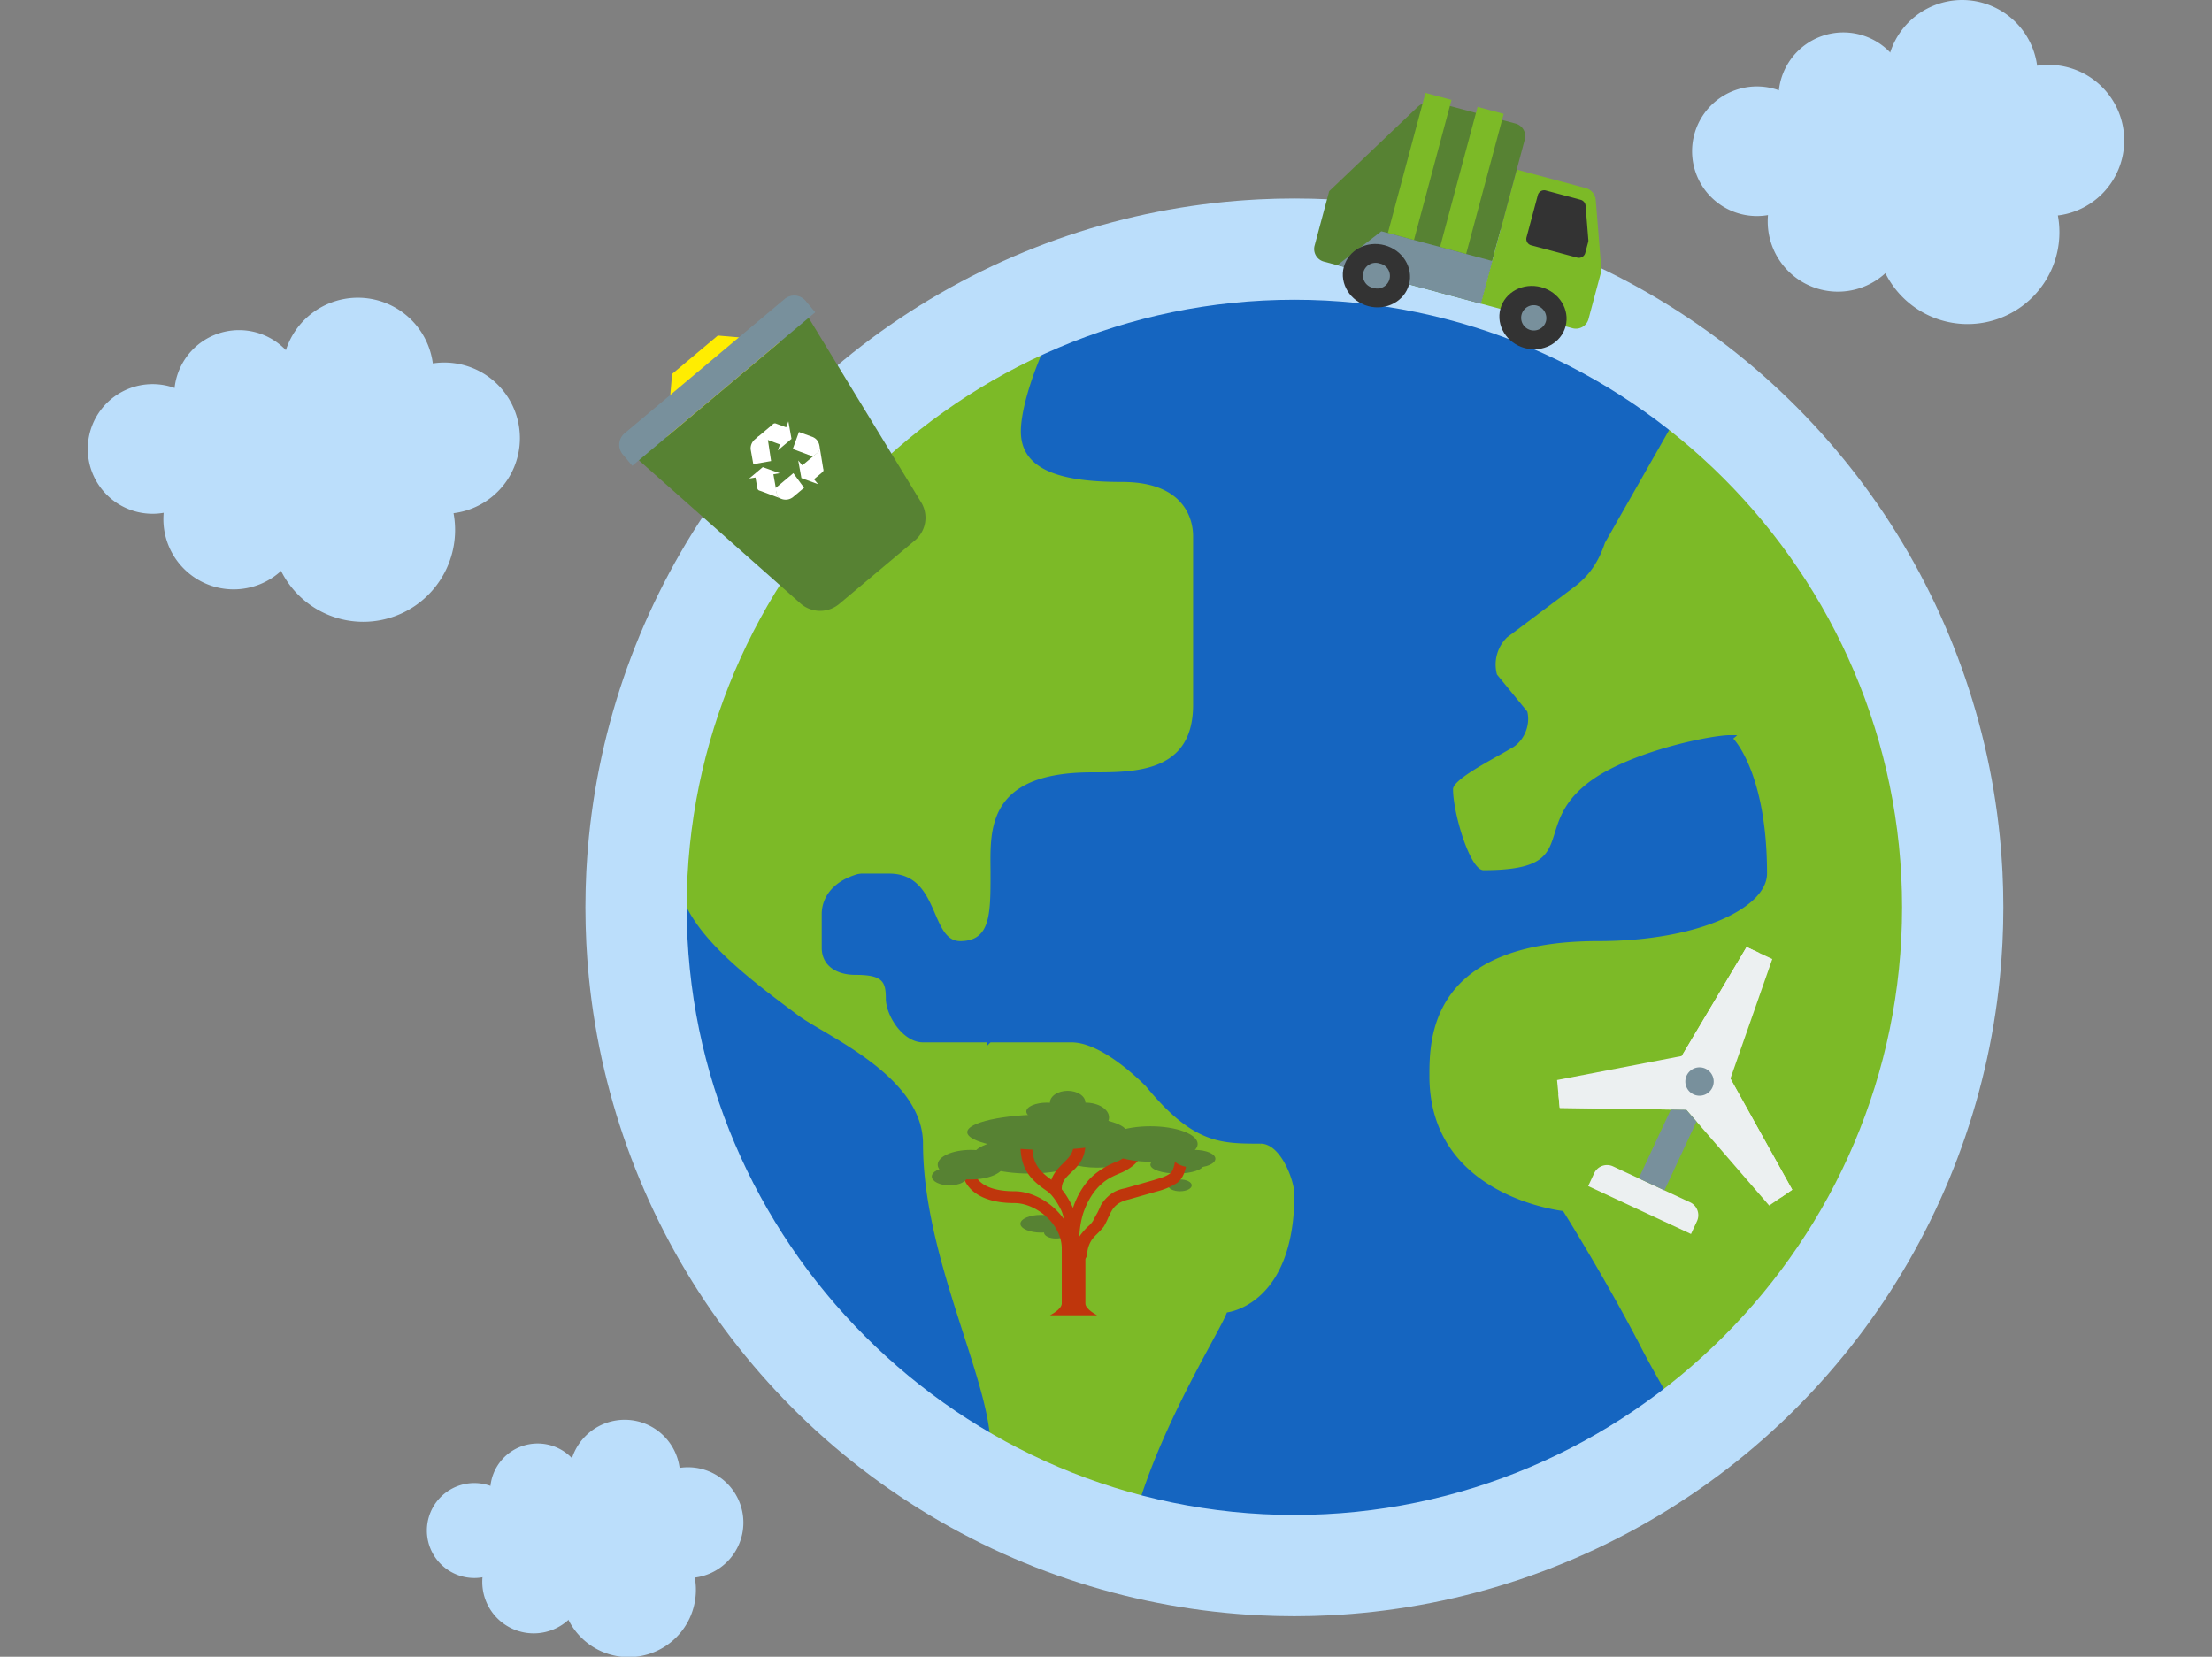 <svg xmlns="http://www.w3.org/2000/svg" xmlns:xlink="http://www.w3.org/1999/xlink" width="1092" height="818" viewBox="0 0 1092 818">
  <rect x="0" y="0" width="1092" height="818" fill="#808080" stroke="none"/>
  <defs>
    <clipPath id="clip-path">
      <circle id="Ellipse_1" data-name="Ellipse 1" cx="350" cy="350" r="350" transform="translate(1088 190)" fill="#fff" stroke="#707070" stroke-width="1"/>
    </clipPath>
    <clipPath id="clip-path-2">
      <rect id="Rectangle_2" data-name="Rectangle 2" width="140" height="140" transform="translate(960 767)" fill="#fff" stroke="#707070" stroke-width="1"/>
    </clipPath>
    <clipPath id="clip-path-3">
      <rect id="Rectangle_3" data-name="Rectangle 3" width="300" height="160" transform="translate(913 139)" fill="#fff"/>
    </clipPath>
    <clipPath id="clip-path-5">
      <rect id="Rectangle_5" data-name="Rectangle 5" width="140" height="140" transform="translate(850 600)" fill="#fff"/>
    </clipPath>
    <clipPath id="clip-path-6">
      <rect id="Rectangle_6" data-name="Rectangle 6" width="140" height="140" transform="translate(1696 697)" fill="#fff"/>
    </clipPath>
    <clipPath id="clip-path-7">
      <rect id="Rectangle_7" data-name="Rectangle 7" width="140" height="140" transform="translate(908 784)" fill="#fff"/>
    </clipPath>
    <clipPath id="clip-path-8">
      <rect id="Rectangle_8" data-name="Rectangle 8" width="220" height="117" transform="translate(912.731 139.19)" fill="#fff"/>
    </clipPath>
  </defs>
  <g id="Group_12" data-name="Group 12" transform="translate(-828 -164)">
    <g id="Mask_Group_1" data-name="Mask Group 1" transform="translate(29 72)" clip-path="url(#clip-path)">
      <g id="surface4316" transform="translate(1038 140)">
        <path id="Path_1" data-name="Path 1" d="M400,66.667C215.885,66.667,66.667,215.885,66.667,400S215.885,733.333,400,733.333,733.333,584.115,733.333,400,584.115,66.667,400,66.667Zm0,0" fill="#1565c0"/>
        <path id="Path_2" data-name="Path 2" d="M538.347,241.667l-33.333,25A18.755,18.755,0,0,0,500,285.027l14.973,18.293c1.693,6.707-1.627,15.04-8.333,18.36-8.333,5.013-28.32,14.973-28.32,19.987,0,11.653,8.333,39.973,15.04,39.973,51.627,0,19.987-23.307,56.64-46.613,21.68-13.347,56.64-20.053,64.973-20.053h33.333V548.307H531.64s20.053,31.707,38.347,66.667c8.333,16.667,28.32,50,28.32,50C683.333,600,731.64,501.693,731.64,398.307c0-106.64-51.627-203.32-129.947-263.281L553.32,219.987C550,230.013,544.987,236.653,538.347,241.667Zm-303.32,175C250,416.667,250,403.32,250,383.333s-3.32-50,50-50c21.68,0,50,0,50-33.333V216.667c0-5.013-1.693-26.693-35.027-26.693-28.32,0-50-4.947-50-25,0-14.974,11.72-50,35.027-81.641C176.693,121.68,86.654,228.32,69.987,358.333l-3.32,25H200C225,383.333,219.987,416.667,235.027,416.667Zm148.307,100c-19.987,0-33.333,0-56.64-28.32-10.027-10.027-25-21.68-36.72-21.68H250l-16.667,16.667L266.667,600V705.013c16.667,6.64,33.333,13.347,50,18.293,6.64-51.627,46.68-113.28,50-123.307,3.32-6.64,16.667-38.347,16.667-38.347Zm0,0" fill="#7cba27"/>
        <path id="Path_3" data-name="Path 3" d="M616.667,316.667s16.667,16.667,16.667,66.667C633.333,400,600,416.667,550,416.667c-83.333,0-83.333,48.307-83.333,66.667,0,60.027,66.667,66.667,66.667,66.667S600,550,650,616.667l1.693,1.693c50-58.333,81.64-135.027,81.64-218.36A338.123,338.123,0,0,0,693.36,241.667l-5.013-8.333h-5.013C633.333,233.333,638.347,300,616.667,316.667ZM100,400c10.026,19.987,35.026,38.347,55.013,53.32,13.347,10.027,61.654,30.013,61.654,63.347,0,56.64,33.333,116.667,33.333,150V696.68l33.333,14.973v-28.32c0-50,56.64-83.333,83.333-83.333,0,0,33.333-3.32,33.333-58.333,0-6.64-6.64-25-16.667-25,0,0-8.333,33.333-71.68,33.333-33.333,0-63.347-18.36-63.347-83.333h-31.64c-10.027,0-18.36-13.347-18.36-21.68s-1.627-11.653-14.973-11.653c-10.027,0-16.667-5.013-16.667-13.347V403.32c0-9.96,8.333-21.68,33.333-21.68,0-29.947-33.333-50-33.333-75,0-23.307-16.667-58.333-50-75l-5.013-1.627s-34.961,59.96-41.667,125Zm0,0" fill="#7cba27"/>
        <path id="Path_4" data-name="Path 4" d="M400,750C206.64,750,50,593.36,50,400S206.64,50,400,50,750,206.64,750,400,593.36,750,400,750Zm0-650c-164.973,0-300,135.027-300,300S235.027,700,400,700,700,564.973,700,400,564.973,100,400,100Zm0,0" fill="#bbdefb"/>
      </g>
    </g>
    <g id="Mask_Group_2" data-name="Mask Group 2" transform="translate(774.728 -803.063) rotate(15)" clip-path="url(#clip-path-2)">
      <g id="surface505" transform="translate(960 782.499)">
        <path id="Path_5" data-name="Path 5" d="M135.048,111.182H88.381V42.667h35.2a6.628,6.628,0,0,1,6.315,4.258l11.823,33.114v24.915A6.455,6.455,0,0,1,135.048,111.182Zm0,0" transform="translate(-1.714 -17.752)" fill="#7cba27"/>
        <path id="Path_6" data-name="Path 6" d="M95.81,111.65h-80a6.455,6.455,0,0,1-6.667-6.229V77.392L40.2,26.5a10.079,10.079,0,0,1,8.945-5.17h40a6.455,6.455,0,0,1,6.667,6.229Zm0,0" transform="translate(-9.143 -18.219)" fill="#578233"/>
        <path id="Path_7" data-name="Path 7" d="M127.238,76.791H103.9a3.236,3.236,0,0,1-3.333-3.114v-21.8a3.236,3.236,0,0,1,3.333-3.114H121.5a3.3,3.3,0,0,1,3.164,2.129L130.4,66.974a2.785,2.785,0,0,1,.169.973v5.73A3.236,3.236,0,0,1,127.238,76.791Zm0,0" transform="translate(-0.571 -17.618)" fill="#333"/>
        <path id="Path_8" data-name="Path 8" d="M66.286,18.286H79.619v71.63H66.286Zm-26.667,0H52.952v71.63H39.619Zm0,0" transform="translate(-6.286 -18.286)" fill="#7cba27"/>
        <path id="Path_9" data-name="Path 9" d="M21.333,110.181H94.667v-21.8H38Zm0,0" transform="translate(-8 -16.751)" fill="#78909c"/>
        <path id="Path_10" data-name="Path 10" d="M121.048,94.476c-9.206,0-16.667,6.971-16.667,15.572s7.461,15.572,16.667,15.572,16.667-6.971,16.667-15.572S130.253,94.476,121.048,94.476Zm-80,0c-9.206,0-16.667,6.971-16.667,15.572s7.461,15.572,16.667,15.572,16.667-6.971,16.667-15.572S50.253,94.476,41.048,94.476Zm0,0" transform="translate(-7.714 -16.617)" fill="#333"/>
        <path id="Path_11" data-name="Path 11" d="M120.19,103.619a6.243,6.243,0,1,0,6.667,6.229A6.455,6.455,0,0,0,120.19,103.619Zm-80,0a6.243,6.243,0,1,0,0,12.457,6.243,6.243,0,1,0,0-12.457Zm0,0" transform="translate(-6.857 -16.417)" fill="#78909c"/>
      </g>
    </g>
    <g id="Mask_Group_3" data-name="Mask Group 3" transform="translate(2833 463) rotate(180)" clip-path="url(#clip-path-3)">
      <g id="surface2758" transform="translate(935 91)">
        <path id="Path_12" data-name="Path 12" d="M98.667,48A45.333,45.333,0,1,0,144,93.333,45.327,45.327,0,0,0,98.667,48Zm0,0" fill="#bbdefb"/>
        <path id="Path_13" data-name="Path 13" d="M101.333,133.333a37.333,37.333,0,1,0,37.333,37.333A37.325,37.325,0,0,0,101.333,133.333Zm0,0" fill="#bbdefb"/>
        <path id="Path_14" data-name="Path 14" d="M58.667,101.333A37.333,37.333,0,1,0,96,138.667,37.325,37.325,0,0,0,58.667,101.333Zm144,0a32,32,0,1,0,32,32A32.008,32.008,0,0,0,202.667,101.333Zm0,0" fill="#bbdefb"/>
        <path id="Path_15" data-name="Path 15" d="M160,128a32,32,0,1,0,32,32A32.008,32.008,0,0,0,160,128Zm0,0" fill="#bbdefb"/>
        <path id="Path_16" data-name="Path 16" d="M162.667,64a34.667,34.667,0,1,0,34.667,34.667A34.667,34.667,0,0,0,162.667,64Zm0,0" fill="#bbdefb"/>
        <path id="Path_17" data-name="Path 17" d="M122.667,90.667A37.333,37.333,0,1,0,160,128,37.325,37.325,0,0,0,122.667,90.667Zm0,0" fill="#bbdefb"/>
      </g>
    </g>
    <g id="Mask_Group_4" data-name="Mask Group 4" transform="translate(2041 610) rotate(180)" clip-path="url(#clip-path-3)">
      <g id="surface2758-2" data-name="surface2758" transform="translate(935 91)">
        <path id="Path_18" data-name="Path 18" d="M98.667,48A45.333,45.333,0,1,0,144,93.333,45.327,45.327,0,0,0,98.667,48Zm0,0" fill="#bbdefb"/>
        <path id="Path_19" data-name="Path 19" d="M101.333,133.333a37.333,37.333,0,1,0,37.333,37.333A37.325,37.325,0,0,0,101.333,133.333Zm0,0" fill="#bbdefb"/>
        <path id="Path_20" data-name="Path 20" d="M58.667,101.333A37.333,37.333,0,1,0,96,138.667,37.325,37.325,0,0,0,58.667,101.333Zm144,0a32,32,0,1,0,32,32A32.008,32.008,0,0,0,202.667,101.333Zm0,0" fill="#bbdefb"/>
        <path id="Path_21" data-name="Path 21" d="M160,128a32,32,0,1,0,32,32A32.008,32.008,0,0,0,160,128Zm0,0" fill="#bbdefb"/>
        <path id="Path_22" data-name="Path 22" d="M162.667,64a34.667,34.667,0,1,0,34.667,34.667A34.667,34.667,0,0,0,162.667,64Zm0,0" fill="#bbdefb"/>
        <path id="Path_23" data-name="Path 23" d="M122.667,90.667A37.333,37.333,0,1,0,160,128,37.325,37.325,0,0,0,122.667,90.667Zm0,0" fill="#bbdefb"/>
      </g>
    </g>
    <g id="Group_1" data-name="Group 1" transform="matrix(0.766, -0.643, 0.643, 0.766, 80.571, 471.114)">
      <g id="Mask_Group_5" data-name="Mask Group 5" clip-path="url(#clip-path-5)">
        <g id="surface3689" transform="translate(831.579 577.895)">
          <path id="Path_24" data-name="Path 24" d="M112.743,162.105H64.1a14.7,14.7,0,0,1-14.737-12.52L33.158,40.526H143.684L127.105,149.585A14.608,14.608,0,0,1,112.743,162.105Zm0,0" fill="#578233"/>
          <path id="Path_25" data-name="Path 25" d="M103.158,22.105H73.684L51.579,44.211h73.684Zm0,0" fill="#ffed01"/>
          <path id="Path_26" data-name="Path 26" d="M36.842,29.474H140a7.383,7.383,0,0,1,7.368,7.368v7.368H29.474V36.842A7.383,7.383,0,0,1,36.842,29.474Zm0,0" fill="#78909c"/>
        </g>
      </g>
      <g id="surface1805" transform="translate(896.014 644.999)">
        <path id="Path_27" data-name="Path 27" d="M42.535,23.789c1.609,3.586-1.367,7.133-2.766,7.16H36.285L31.051,21.66,38.77,17.2l3.7,6.41ZM24.1,8.277,22.152,6.016H20.059A5.879,5.879,0,0,0,15.1,8.32L15,8.473l-3.7,6.41,7.719,4.469,5.6-9.152ZM15.4,39.9c-3.918-.395-5.633-4.406-4.965-5.652L12.016,31H23.578L23,39.934H15.586Zm0,0" fill="#fff"/>
        <path id="Path_28" data-name="Path 28" d="M39.469,30.895c1.063-.031,1.785-.664,2.688-1.969l-5.883,9.9a1.446,1.446,0,0,1-1.609,1.035h-5.2l-.031,3.16-4.375-7.6,4.406-7.684v3.156ZM22.664,7.2A2.417,2.417,0,0,0,20.3,6.016H31.113a1.485,1.485,0,0,1,1.73.879l2.582,4.5,2.73-1.578-4.375,7.625-8.836.031,2.7-1.578Zm-12,26.586c-.512.914-.363,1.785.266,3.047L5.375,27.039a1.521,1.521,0,0,1-.094-1.918l2.613-4.492-2.73-1.613h8.781l4.465,7.656L15.676,25.1Zm0,0" fill="#fff"/>
      </g>
    </g>
    <g id="Mask_Group_6" data-name="Mask Group 6" transform="translate(390.609 -743.482) rotate(25)" clip-path="url(#clip-path-6)">
      <g id="surface5582" transform="translate(1682 679.5)">
        <path id="Path_29" data-name="Path 29" d="M19.947,116.553l7,11.894L91,99.75,77,75.25Zm0,0" fill="#ecf0f1"/>
        <path id="Path_30" data-name="Path 30" d="M141.053,128.447l7-11.894L91,75.25,77,99.75ZM63,143.5a7.013,7.013,0,0,0-7,7v7h56v-7a7.013,7.013,0,0,0-7-7Zm0,0" fill="#ecf0f1"/>
        <path id="Path_31" data-name="Path 31" d="M91,17.5H77l-7,70H98Zm0,0" fill="#ecf0f1"/>
        <path id="Path_32" data-name="Path 32" d="M84,17.5H77L70.7,79.8,84,87.5Zm-60.553,105,3.5,5.947L84,102.894V87.5Zm121.106,0,3.5-5.947L97.3,79.8,84,87.5Zm0,0" fill="#ecf0f1"/>
        <path id="Path_33" data-name="Path 33" d="M84,80.5a7,7,0,1,0,7,7A7,7,0,0,0,84,80.5Zm0,22.394-7,3.158V143.5H91V106.053Zm0,0" fill="#78909c"/>
      </g>
    </g>
    <g id="Mask_Group_7" data-name="Mask Group 7" transform="translate(380 -96)" clip-path="url(#clip-path-7)">
      <g id="surface6668" transform="translate(908 784)">
        <path id="Path_34" data-name="Path 34" d="M61.25,81.667c-3.224,0-5.833,1.31-5.833,2.917S58.026,87.5,61.25,87.5s5.833-1.31,5.833-2.917S64.474,81.667,61.25,81.667Zm0,0" fill="#578233"/>
        <path id="Path_35" data-name="Path 35" d="M53.958,75.833c-5.64,0-10.208,1.96-10.208,4.375s4.569,4.375,10.208,4.375,10.208-1.96,10.208-4.375S59.6,75.833,53.958,75.833Zm0,0" fill="#578233"/>
        <path id="Path_36" data-name="Path 36" d="M81.667,40.833c-9.661,0-17.5,2.609-17.5,5.833s7.839,5.833,17.5,5.833,17.5-2.609,17.5-5.833S91.328,40.833,81.667,40.833Zm39.375,5.833c-7.246,0-13.125,1.96-13.125,4.375s5.879,4.375,13.125,4.375,13.125-1.96,13.125-4.375S128.288,46.667,121.042,46.667Zm0,0" fill="#578233"/>
        <path id="Path_37" data-name="Path 37" d="M48.125,37.917c-15.3,0-27.708,3.919-27.708,8.75s12.407,8.75,27.708,8.75,27.708-3.919,27.708-8.75S63.426,37.917,48.125,37.917Zm0,0" fill="#578233"/>
        <path id="Path_38" data-name="Path 38" d="M122.5,58.333c-3.224,0-5.833,1.31-5.833,2.917s2.609,2.917,5.833,2.917,5.833-1.31,5.833-2.917S125.724,58.333,122.5,58.333Zm0,0" fill="#578233"/>
        <path id="Path_39" data-name="Path 39" d="M75.833,119.583V87.5H64.167v32.083c0,2.917-5.833,5.833-5.833,5.833H81.667S75.833,122.5,75.833,119.583Zm0,0" fill="#bf360c"/>
        <path id="Path_40" data-name="Path 40" d="M73.213,98.87A2.92,2.92,0,0,1,70.3,95.954,16.518,16.518,0,0,1,74.079,84.88,32.928,32.928,0,0,1,77,81.667a12.6,12.6,0,0,0,2.632-2.917c.581-1.162,1.162-2.336,2.039-3.794.581-1.162,1.162-2.336,1.755-3.794a18.406,18.406,0,0,1,6.7-6.7,18.765,18.765,0,0,1,5.252-1.755l14.3-4.079c2.62-.877,5.537-1.458,7.873-3.213,1.458-.877,2.62-4.671,2.62-7.873a2.917,2.917,0,1,1,5.833,0c0,3.5-1.162,9.912-4.956,12.544a34.224,34.224,0,0,1-9.627,4.079L97.127,68.245a17.335,17.335,0,0,0-4.09,1.458,10.627,10.627,0,0,0-4.375,4.375C88.081,74.956,87.8,76.13,87.2,77a35.64,35.64,0,0,1-2.324,4.671,46.054,46.054,0,0,1-3.509,3.794,19.208,19.208,0,0,0-2.324,2.62,13.69,13.69,0,0,0-2.336,7.588C76.13,97.708,74.671,98.87,73.213,98.87Zm-6.13-3.5a2.751,2.751,0,0,1-2.917-2.917C64.167,80.208,51.338,70,40.833,70c-16.623,0-26.25-7-26.25-18.958A2.751,2.751,0,0,1,17.5,48.125a2.751,2.751,0,0,1,2.917,2.917c0,10.789,11.086,13.125,20.417,13.125C53.958,64.167,70,76.711,70,92.456A2.751,2.751,0,0,1,67.083,95.373Zm0,0" fill="#bf360c"/>
        <path id="Path_41" data-name="Path 41" d="M70.581,97.127A3.112,3.112,0,0,1,67.664,94.5a51.141,51.141,0,0,1,1.755-21.282c2.336-7.292,6.118-13.421,11.086-17.5a40.41,40.41,0,0,1,11.37-6.426s7-2.917,7-8.157a2.917,2.917,0,0,1,5.833,0c0,9.035-9.616,13.125-10.789,13.706-3.5,1.458-7,2.917-9.912,5.537-4.09,3.5-7.292,8.75-9.331,14.88a45.249,45.249,0,0,0-1.458,18.958,2.894,2.894,0,0,1-2.632,3.2C70.877,97.127,70.581,97.127,70.581,97.127Zm0,0" fill="#bf360c"/>
        <path id="Path_42" data-name="Path 42" d="M69.7,100.625A2.874,2.874,0,0,1,66.787,98c-.285-4.375-.581-8.75-.866-13.421-.3-4.079-.593-7.873-2.051-11.086-2.324-4.66-4.956-8.169-7.292-9.627C48.125,58.037,43.75,52.8,43.75,40.833a2.917,2.917,0,0,1,5.833,0c0,8.75,2.336,12.829,10.5,18.377,4.079,2.917,7.576,8.75,9.035,11.951,2.039,4.09,2.336,8.169,2.632,13.125.285,4.375.581,9.046.866,13.421A2.92,2.92,0,0,1,69.7,100.625Zm0,0" fill="#bf360c"/>
        <path id="Path_43" data-name="Path 43" d="M61.25,65.921A2.757,2.757,0,0,1,58.333,63c0-6.13,3.5-9.627,6.414-12.544S70,45.5,70,40.833a2.917,2.917,0,1,1,5.833,0c0,7.292-3.794,11.086-7,14-2.632,2.62-4.671,4.375-4.671,8.169A2.757,2.757,0,0,1,61.25,65.921Zm0,0" fill="#bf360c"/>
        <path id="Path_44" data-name="Path 44" d="M67.083,14.583c-4.831,0-8.75,2.609-8.75,5.833s3.919,5.833,8.75,5.833,8.75-2.609,8.75-5.833S71.914,14.583,67.083,14.583Zm0,0" fill="#578233"/>
        <path id="Path_45" data-name="Path 45" d="M56.875,20.417c-5.64,0-10.208,1.96-10.208,4.375s4.569,4.375,10.208,4.375,10.208-1.96,10.208-4.375S62.515,20.417,56.875,20.417Zm0,0" fill="#578233"/>
        <path id="Path_46" data-name="Path 46" d="M56.875,26.25C35.125,26.25,17.5,30.169,17.5,35s17.625,8.75,39.375,8.75S96.25,39.831,96.25,35,78.625,26.25,56.875,26.25Zm0,0" fill="#578233"/>
        <path id="Path_47" data-name="Path 47" d="M75.833,20.417c-6.448,0-11.667,3.27-11.667,7.292S69.385,35,75.833,35,87.5,31.73,87.5,27.708,82.282,20.417,75.833,20.417ZM19.255,43.75c-9.023,0-16.338,3.27-16.338,7.292s7.314,7.292,16.338,7.292,16.326-3.27,16.326-7.292S28.267,43.75,19.255,43.75Zm0,0" fill="#578233"/>
        <path id="Path_48" data-name="Path 48" d="M8.75,52.5C3.919,52.5,0,54.46,0,56.875S3.919,61.25,8.75,61.25s8.75-1.96,8.75-4.375S13.581,52.5,8.75,52.5Zm99.167-20.417c-12.886,0-23.333,3.919-23.333,8.75s10.448,8.75,23.333,8.75,23.333-3.919,23.333-8.75S120.8,32.083,107.917,32.083Zm0,0" fill="#578233"/>
        <path id="Path_49" data-name="Path 49" d="M129.792,43.75c-5.64,0-10.208,1.96-10.208,4.375s4.569,4.375,10.208,4.375S140,50.54,140,48.125,135.431,43.75,129.792,43.75Zm0,0" fill="#578233"/>
      </g>
    </g>
    <g id="Mask_Group_8" data-name="Mask Group 8" transform="translate(2139.731 1121.19) rotate(180)" clip-path="url(#clip-path-8)">
      <g id="surface2758-3" data-name="surface2758" transform="translate(944.739 139)">
        <path id="Path_50" data-name="Path 50" d="M86.537,48a33.2,33.2,0,1,0,33.2,33.2A33.2,33.2,0,0,0,86.537,48Zm0,0" transform="translate(-29.895 -48)" fill="#bbdefb"/>
        <path id="Path_51" data-name="Path 51" d="M91.344,133.333a27.344,27.344,0,1,0,27.344,27.344A27.338,27.338,0,0,0,91.344,133.333Zm0,0" transform="translate(-32.749 -70.832)" fill="#bbdefb"/>
        <path id="Path_52" data-name="Path 52" d="M48.678,101.333a27.344,27.344,0,1,0,27.344,27.344A27.338,27.338,0,0,0,48.678,101.333Zm105.471,0a23.438,23.438,0,1,0,23.438,23.438A23.444,23.444,0,0,0,154.148,101.333Zm0,0" transform="translate(-21.333 -62.27)" fill="#bbdefb"/>
        <path id="Path_53" data-name="Path 53" d="M151.438,128a23.438,23.438,0,1,0,23.438,23.438A23.444,23.444,0,0,0,151.438,128Zm0,0" transform="translate(-49.873 -69.405)" fill="#bbdefb"/>
        <path id="Path_54" data-name="Path 54" d="M153.391,64a25.391,25.391,0,1,0,25.391,25.391A25.391,25.391,0,0,0,153.391,64Zm0,0" transform="translate(-49.873 -52.281)" fill="#bbdefb"/>
        <path id="Path_55" data-name="Path 55" d="M112.678,90.667a27.344,27.344,0,1,0,27.344,27.344A27.338,27.338,0,0,0,112.678,90.667Zm0,0" transform="translate(-38.457 -59.416)" fill="#bbdefb"/>
      </g>
    </g>
  </g>
</svg>
